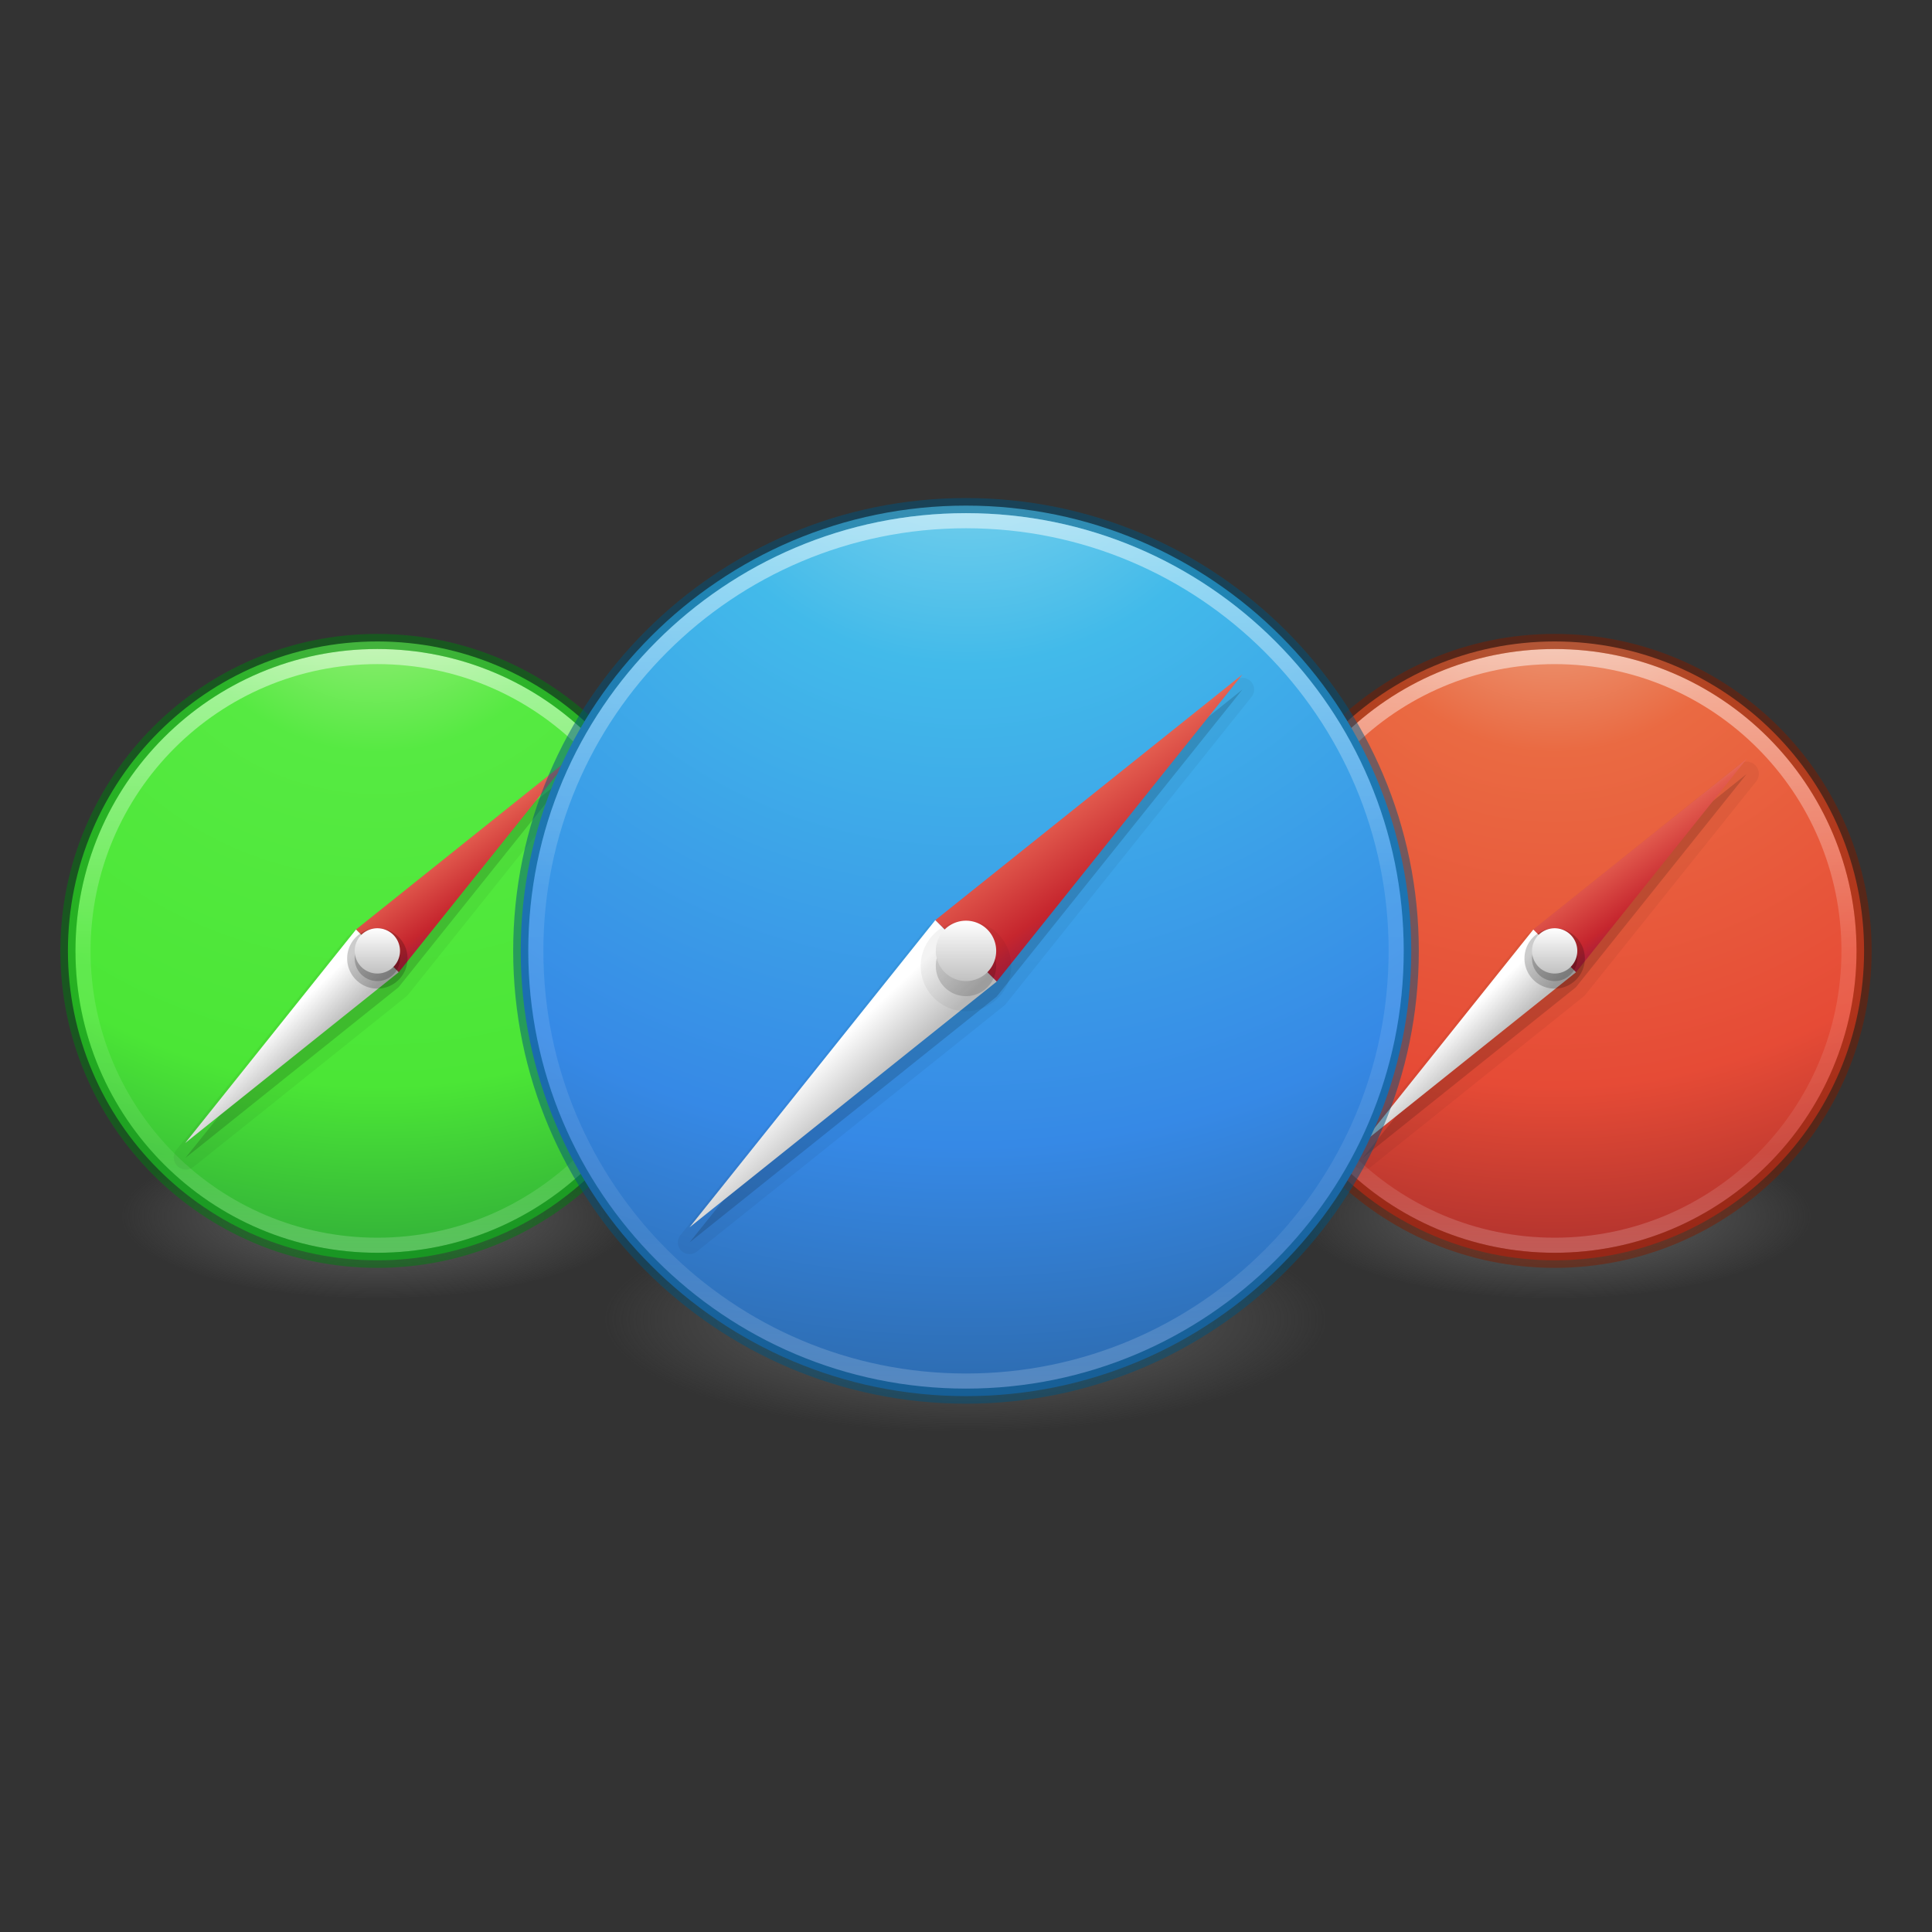 <?xml version="1.0" encoding="UTF-8" standalone="no"?>
<!-- Created with Inkscape (http://www.inkscape.org/) -->

<svg
   xmlns:dc="http://purl.org/dc/elements/1.1/"
   xmlns:cc="http://creativecommons.org/ns#"
   xmlns:rdf="http://www.w3.org/1999/02/22-rdf-syntax-ns#"
   xmlns:svg="http://www.w3.org/2000/svg"
   xmlns="http://www.w3.org/2000/svg"
   xmlns:xlink="http://www.w3.org/1999/xlink"
   xmlns:sodipodi="http://sodipodi.sourceforge.net/DTD/sodipodi-0.dtd"
   xmlns:inkscape="http://www.inkscape.org/namespaces/inkscape"
   version="1.1"
   width="128"
   height="128"
   id="svg3489"
   inkscape:version="0.91 r"
   sodipodi:docname="browser-manager.svg">
  <rect width="100%" height="100%" fill="#333333" stroke="none"/>
  <sodipodi:namedview
     pagecolor="#ffffff"
     bordercolor="#666666"
     borderopacity="1"
     objecttolerance="10"
     gridtolerance="10"
     guidetolerance="10"
     inkscape:pageopacity="0"
     inkscape:pageshadow="2"
     inkscape:window-width="1364"
     inkscape:window-height="701"
     id="namedview154"
     showgrid="false"
     inkscape:zoom="2.8284271"
     inkscape:cx="51.908381"
     inkscape:cy="60.284271"
     inkscape:window-x="0"
     inkscape:window-y="0"
     inkscape:window-maximized="1"
     inkscape:current-layer="svg3489">
    <inkscape:grid
       type="xygrid"
       id="grid4240" />
  </sodipodi:namedview>
  <defs
     id="defs3491">
    <linearGradient
       id="linearGradient4335">
      <stop
         id="stop4337"
         style="stop-color:#ecb090;stop-opacity:1"
         offset="0" />
      <stop
         id="stop4339"
         style="stop-color:#ea6a42;stop-opacity:1"
         offset="0.262" />
      <stop
         id="stop4341"
         style="stop-color:#e64b36;stop-opacity:1"
         offset="0.705" />
      <stop
         id="stop4343"
         style="stop-color:#a02b2b;stop-opacity:1"
         offset="1" />
    </linearGradient>
    <linearGradient
       id="linearGradient4325">
      <stop
         id="stop4327"
         style="stop-color:#b0ec90;stop-opacity:1"
         offset="0" />
      <stop
         id="stop4329"
         style="stop-color:#56ea42;stop-opacity:1"
         offset="0.262" />
      <stop
         id="stop4331"
         style="stop-color:#4be636;stop-opacity:1"
         offset="0.705" />
      <stop
         id="stop4333"
         style="stop-color:#2ba039;stop-opacity:1"
         offset="1" />
    </linearGradient>
    <linearGradient
       id="linearGradient4806">
      <stop
         id="stop4808"
         style="stop-color:#ffffff;stop-opacity:1"
         offset="0" />
      <stop
         id="stop4810"
         style="stop-color:#ffffff;stop-opacity:0.235"
         offset="0.424" />
      <stop
         id="stop4812"
         style="stop-color:#ffffff;stop-opacity:0.157"
         offset="0.821" />
      <stop
         id="stop4814"
         style="stop-color:#ffffff;stop-opacity:0.392"
         offset="1" />
    </linearGradient>
    <linearGradient
       id="linearGradient3820-7-2">
      <stop
         id="stop3822-2-6"
         style="stop-color:#3d3d3d;stop-opacity:1"
         offset="0" />
      <stop
         id="stop3864-8-7"
         style="stop-color:#686868;stop-opacity:0.498"
         offset="0.5" />
      <stop
         id="stop3824-1-2"
         style="stop-color:#686868;stop-opacity:0"
         offset="1" />
    </linearGradient>
    <linearGradient
       id="linearGradient3957-2">
      <stop
         offset="0"
         style="stop-color:#ffffff;stop-opacity:1"
         id="stop3959-62" />
      <stop
         offset="1"
         style="stop-color:#c1c1c1;stop-opacity:1"
         id="stop3961-5" />
    </linearGradient>
    <linearGradient
       id="linearGradient2867-449-88-871-390-598-476-591-434-148-57-177-3-8">
      <stop
         offset="0"
         style="stop-color:#90dbec;stop-opacity:1"
         id="stop3750-8-9" />
      <stop
         offset="0.262"
         style="stop-color:#42baea;stop-opacity:1"
         id="stop3752-3-2" />
      <stop
         offset="0.705"
         style="stop-color:#3689e6;stop-opacity:1"
         id="stop3754-7-2" />
      <stop
         offset="1"
         style="stop-color:#2b63a0;stop-opacity:1"
         id="stop3756-9-3" />
    </linearGradient>
    <linearGradient
       id="linearGradient3957">
      <stop
         offset="0"
         style="stop-color:#ffffff;stop-opacity:1"
         id="stop3959" />
      <stop
         offset="1"
         style="stop-color:#c1c1c1;stop-opacity:1"
         id="stop3961" />
    </linearGradient>
    <linearGradient
       id="linearGradient4168">
      <stop
         offset="0"
         style="stop-color:#f8b17e;stop-opacity:1"
         id="stop4170" />
      <stop
         offset="0.232"
         style="stop-color:#e35d4f;stop-opacity:1"
         id="stop4172" />
      <stop
         offset="0.591"
         style="stop-color:#c6262e;stop-opacity:1"
         id="stop4174" />
      <stop
         offset="1"
         style="stop-color:#690b54;stop-opacity:1"
         id="stop4176" />
    </linearGradient>
    <linearGradient
       inkscape:collect="always"
       xlink:href="#linearGradient4806"
       id="linearGradient3293"
       gradientUnits="userSpaceOnUse"
       gradientTransform="matrix(2.327,0,0,2.327,-135.945,31.157)"
       x1="71.204"
       y1="15.369"
       x2="71.204"
       y2="40.496" />
    <radialGradient
       inkscape:collect="always"
       xlink:href="#linearGradient3820-7-2"
       id="radialGradient3300"
       gradientUnits="userSpaceOnUse"
       gradientTransform="matrix(0.382,0,0,0.119,-5.913,98.255)"
       cx="99.157"
       cy="186.171"
       fx="99.157"
       fy="186.171"
       r="62.769" />
    <linearGradient
       inkscape:collect="always"
       xlink:href="#linearGradient3957"
       id="linearGradient4131"
       gradientUnits="userSpaceOnUse"
       gradientTransform="translate(8,72)"
       x1="24"
       y1="22"
       x2="24"
       y2="26" />
    <linearGradient
       inkscape:collect="always"
       xlink:href="#linearGradient3957-2"
       id="linearGradient4137"
       gradientUnits="userSpaceOnUse"
       gradientTransform="matrix(1.439,0,0,1.439,-2.537,61.463)"
       x1="21.014"
       y1="25.434"
       x2="22.806"
       y2="27.344" />
    <linearGradient
       inkscape:collect="always"
       xlink:href="#linearGradient4168"
       id="linearGradient4140"
       gradientUnits="userSpaceOnUse"
       gradientTransform="matrix(1.439,0,0,1.439,-2.537,61.463)"
       x1="27.925"
       y1="15.149"
       x2="33.448"
       y2="22.986" />
    <radialGradient
       inkscape:collect="always"
       xlink:href="#linearGradient2867-449-88-871-390-598-476-591-434-148-57-177-3-8"
       id="radialGradient4145"
       gradientUnits="userSpaceOnUse"
       gradientTransform="matrix(0,3.596,-3.804,-9.7874431e-8,64.143,43.935)"
       cx="3.972"
       cy="8.45"
       fx="3.972"
       fy="8.45"
       r="20" />
    <linearGradient
       id="linearGradient4011">
      <stop
         offset="0"
         style="stop-color:#ffffff;stop-opacity:1"
         id="stop4013" />
      <stop
         offset="0.508"
         style="stop-color:#ffffff;stop-opacity:0.235"
         id="stop4015" />
      <stop
         offset="0.835"
         style="stop-color:#ffffff;stop-opacity:0.157"
         id="stop4017" />
      <stop
         offset="1"
         style="stop-color:#ffffff;stop-opacity:0.392"
         id="stop4019" />
    </linearGradient>
    <linearGradient
       gradientTransform="matrix(1.054,0,0,1.054,-50.611,36.271)"
       gradientUnits="userSpaceOnUse"
       xlink:href="#linearGradient4011"
       id="linearGradient3012"
       y2="44.341"
       x2="71.204"
       y1="6.238"
       x1="71.204" />
    <radialGradient
       gradientTransform="matrix(0,2.499,-2.643,-6.8014435e-8,47.337,26.819)"
       gradientUnits="userSpaceOnUse"
       xlink:href="#linearGradient4325"
       id="radialGradient3015"
       fy="8.45"
       fx="3.972"
       r="20"
       cy="8.45"
       cx="3.972" />
    <radialGradient
       gradientTransform="matrix(0.271,0,0,0.088,-1.855,64.187)"
       gradientUnits="userSpaceOnUse"
       xlink:href="#linearGradient3820-7-2"
       id="radialGradient3018"
       fy="186.171"
       fx="99.157"
       r="62.769"
       cy="186.171"
       cx="99.157" />
    <linearGradient
       gradientUnits="userSpaceOnUse"
       xlink:href="#linearGradient4168"
       id="linearGradient3951"
       y2="22.986"
       x2="33.448"
       y1="15.149"
       x1="27.925"
       gradientTransform="translate(1,38.999)" />
    <linearGradient
       gradientUnits="userSpaceOnUse"
       xlink:href="#linearGradient3957-2"
       id="linearGradient3963"
       y2="26"
       x2="24"
       y1="22"
       x1="24"
       gradientTransform="matrix(0.75,0,0,0.75,7,44.999)" />
    <linearGradient
       gradientUnits="userSpaceOnUse"
       xlink:href="#linearGradient3957-2"
       id="linearGradient3963-7"
       y2="27.344"
       x2="22.806"
       y1="25.434"
       x1="21.014"
       gradientTransform="translate(1,38.999)" />
    <radialGradient
       inkscape:collect="always"
       xlink:href="#linearGradient3820-7-2"
       id="radialGradient4289"
       gradientUnits="userSpaceOnUse"
       gradientTransform="matrix(0.271,0,0,0.088,76.145,64.187)"
       cx="99.157"
       cy="186.171"
       fx="99.157"
       fy="186.171"
       r="62.769" />
    <radialGradient
       inkscape:collect="always"
       xlink:href="#linearGradient4335"
       id="radialGradient4291"
       gradientUnits="userSpaceOnUse"
       gradientTransform="matrix(0,2.499,-2.643,-6.8014435e-8,125.337,26.819)"
       cx="3.972"
       cy="8.45"
       fx="3.972"
       fy="8.45"
       r="20" />
    <linearGradient
       inkscape:collect="always"
       xlink:href="#linearGradient4011"
       id="linearGradient4293"
       gradientUnits="userSpaceOnUse"
       gradientTransform="matrix(1.054,0,0,1.054,27.389,36.271)"
       x1="71.204"
       y1="6.238"
       x2="71.204"
       y2="44.341" />
    <linearGradient
       inkscape:collect="always"
       xlink:href="#linearGradient4168"
       id="linearGradient4295"
       gradientUnits="userSpaceOnUse"
       x1="27.925"
       y1="15.149"
       x2="33.448"
       y2="22.986"
       gradientTransform="translate(79,38.999)" />
    <linearGradient
       inkscape:collect="always"
       xlink:href="#linearGradient3957-2"
       id="linearGradient4297"
       gradientUnits="userSpaceOnUse"
       x1="21.014"
       y1="25.434"
       x2="22.806"
       y2="27.344"
       gradientTransform="translate(79,38.999)" />
    <linearGradient
       inkscape:collect="always"
       xlink:href="#linearGradient3957-2"
       id="linearGradient4299"
       gradientUnits="userSpaceOnUse"
       x1="24"
       y1="22"
       x2="24"
       y2="26"
       gradientTransform="matrix(0.75,0,0,0.75,85,44.999)" />
  </defs>
  <g
     id="g4912">
    <path
       style="fill:url(#radialGradient3018);fill-opacity:1;stroke:none"
       id="path3818-0-5"
       d="m 42,80.499 a 17,5.5 0 1 1 -34,0 17,5.5 0 1 1 34,0 z"
       inkscape:connector-curvature="0" />
    <path
       style="color:#000000;display:inline;overflow:visible;visibility:visible;fill:url(#radialGradient3015);fill-opacity:1;fill-rule:nonzero;stroke:none;stroke-width:1;marker:none;enable-background:accumulate"
       id="path2555-2"
       d="m 25,42.499 c -11.311,0 -20.5,9.189 -20.5,20.5 0,11.311 9.189,20.5 20.5,20.5 11.311,0 20.5,-9.189 20.5,-20.5 0,-11.311 -9.189,-20.5 -20.5,-20.5 z"
       inkscape:connector-curvature="0" />
    <path
       style="color:#000000;display:inline;overflow:visible;visibility:visible;opacity:0.5;fill:none;stroke:url(#linearGradient3012);stroke-width:1;stroke-linecap:round;stroke-linejoin:round;stroke-miterlimit:4;stroke-dasharray:none;stroke-dashoffset:0;stroke-opacity:1;marker:none;enable-background:accumulate"
       id="path8655"
       d="m 44.5,62.999 c 0,10.77 -8.731,19.501 -19.5,19.501 C 14.231,82.499 5.5,73.768 5.5,62.999 5.5,52.229 14.231,43.499 25,43.499 35.769,43.499 44.5,52.229 44.5,62.999 l 0,0 z"
       inkscape:connector-curvature="0" />
    <path
       style="color:#000000;display:inline;overflow:visible;visibility:visible;opacity:0.5;fill:#000000;fill-opacity:0;fill-rule:nonzero;stroke:#007d0f;stroke-width:1;stroke-linecap:round;stroke-linejoin:round;stroke-miterlimit:4;stroke-dasharray:none;stroke-dashoffset:0;stroke-opacity:1;marker:none;enable-background:accumulate"
       id="path2555-6"
       d="m 25,42.499 c -11.311,0 -20.5,9.189 -20.5,20.5 0,11.311 9.189,20.5 20.5,20.5 11.311,0 20.5,-9.189 20.5,-20.5 0,-11.311 -9.189,-20.5 -20.5,-20.5 z"
       inkscape:connector-curvature="0" />
    <path
       style="color:#000000;display:inline;overflow:visible;visibility:visible;opacity:0.05;fill:#000000;fill-opacity:1;fill-rule:nonzero;stroke:none;stroke-width:1;marker:none;enable-background:accumulate"
       id="path4097"
       d="m 37.594,50.468 a 0.808,0.808 0 0 0 -0.375,0.188 l -14.125,11.312 a 0.808,0.808 0 0 0 -0.125,0.125 l -11.312,14.125 a 0.808,0.808 0 0 0 1.125,1.125 l 14.125,-11.312 a 0.808,0.808 0 0 0 0.125,-0.125 l 11.312,-14.125 a 0.808,0.808 0 0 0 -0.75,-1.312 z"
       inkscape:connector-curvature="0" />
    <path
       style="color:#000000;display:inline;overflow:visible;visibility:visible;opacity:0.15;fill:#000000;fill-opacity:1;fill-rule:nonzero;stroke:none;stroke-width:1;marker:none;enable-background:accumulate"
       id="path3022-96"
       d="m 37.719,51.281 -14.125,11.312 -11.312,14.125 14.125,-11.312 11.312,-14.125 z"
       inkscape:connector-curvature="0" />
    <path
       style="fill:url(#linearGradient3951);fill-opacity:1;stroke:none"
       id="path3022-2"
       d="m 23.586,61.585 2.828,2.828 11.314,-14.142 z"
       inkscape:connector-curvature="0" />
    <path
       style="color:#000000;display:inline;overflow:visible;visibility:visible;fill:url(#linearGradient3963-7);fill-opacity:1;fill-rule:nonzero;stroke:none;stroke-width:0.75;marker:none;enable-background:accumulate"
       id="path3022-9-4"
       d="m 23.586,61.585 2.828,2.828 -14.142,11.314 z"
       inkscape:connector-curvature="0" />
    <path
       style="color:#000000;display:inline;overflow:visible;visibility:visible;opacity:0.2;fill:#000000;fill-opacity:1;fill-rule:nonzero;stroke:none;stroke-width:1.333;marker:none;enable-background:accumulate"
       id="path3955-1-5"
       d="m 27,63.499 a 2,2 0 0 1 -4,0 2,2 0 1 1 4,0 z"
       inkscape:connector-curvature="0" />
    <path
       style="color:#000000;display:inline;overflow:visible;visibility:visible;opacity:0.05;fill:#ffffff;fill-opacity:1;fill-rule:nonzero;stroke:none;stroke-width:1;marker:none;enable-background:accumulate"
       id="path3953-8"
       d="m 24.319,63.731 a 1,1 0 0 1 0.679,-1.732 L 25,62.999 Z"
       inkscape:connector-curvature="0" />
    <path
       style="color:#000000;display:inline;overflow:visible;visibility:visible;opacity:0.2;fill:#000000;fill-opacity:1;fill-rule:nonzero;stroke:none;stroke-width:1.333;marker:none;enable-background:accumulate"
       id="path3955-1"
       d="m 26.5,63.499 a 1.5,1.5 0 0 1 -3,0 1.5,1.5 0 1 1 3,0 z"
       inkscape:connector-curvature="0" />
    <path
       style="color:#000000;display:inline;overflow:visible;visibility:visible;fill:url(#linearGradient3963);fill-opacity:1;fill-rule:nonzero;stroke:none;stroke-width:1;marker:none;enable-background:accumulate"
       id="path3955-66"
       d="m 26.5,62.999 a 1.5,1.5 0 0 1 -3,0 1.5,1.5 0 1 1 3,0 z"
       inkscape:connector-curvature="0" />
  </g>
  <g
     id="g4898">
    <path
       inkscape:connector-curvature="0"
       d="m 120,80.499 a 17,5.5 0 1 1 -34,0 17,5.5 0 1 1 34,0 z"
       id="path4265"
       style="fill:url(#radialGradient4289);fill-opacity:1;stroke:none" />
    <path
       inkscape:connector-curvature="0"
       d="m 103,42.499 c -11.311,0 -20.5,9.189 -20.5,20.5 0,11.311 9.189,20.5 20.5,20.5 11.311,0 20.5,-9.189 20.5,-20.5 0,-11.311 -9.189,-20.5 -20.5,-20.5 z"
       id="path4267"
       style="color:#000000;display:inline;overflow:visible;visibility:visible;fill:url(#radialGradient4291);fill-opacity:1;fill-rule:nonzero;stroke:none;stroke-width:1;marker:none;enable-background:accumulate" />
    <path
       inkscape:connector-curvature="0"
       d="m 122.5,62.999 c 0,10.77 -8.731,19.501 -19.5,19.501 -10.77,0 -19.5,-8.731 -19.5,-19.501 0,-10.769 8.731,-19.499 19.5,-19.499 10.769,0 19.5,8.73 19.5,19.499 l 0,0 z"
       id="path4269"
       style="color:#000000;display:inline;overflow:visible;visibility:visible;opacity:0.5;fill:none;stroke:url(#linearGradient4293);stroke-width:1;stroke-linecap:round;stroke-linejoin:round;stroke-miterlimit:4;stroke-dasharray:none;stroke-dashoffset:0;stroke-opacity:1;marker:none;enable-background:accumulate" />
    <path
       inkscape:connector-curvature="0"
       d="m 103,42.499 c -11.311,0 -20.5,9.189 -20.5,20.5 0,11.311 9.189,20.5 20.5,20.5 11.311,0 20.5,-9.189 20.5,-20.5 0,-11.311 -9.189,-20.5 -20.5,-20.5 z"
       id="path4271"
       style="color:#000000;display:inline;overflow:visible;visibility:visible;opacity:0.5;fill:#000000;fill-opacity:0;fill-rule:nonzero;stroke:#7d1d00;stroke-width:1;stroke-linecap:round;stroke-linejoin:round;stroke-miterlimit:4;stroke-dasharray:none;stroke-dashoffset:0;stroke-opacity:1;marker:none;enable-background:accumulate" />
    <path
       inkscape:connector-curvature="0"
       d="m 115.594,50.468 a 0.808,0.808 0 0 0 -0.375,0.188 l -14.125,11.312 a 0.808,0.808 0 0 0 -0.125,0.125 l -11.312,14.125 a 0.808,0.808 0 0 0 1.125,1.125 l 14.125,-11.312 a 0.808,0.808 0 0 0 0.125,-0.125 l 11.312,-14.125 a 0.808,0.808 0 0 0 -0.75,-1.312 z"
       id="path4273"
       style="color:#000000;display:inline;overflow:visible;visibility:visible;opacity:0.05;fill:#000000;fill-opacity:1;fill-rule:nonzero;stroke:none;stroke-width:1;marker:none;enable-background:accumulate" />
    <path
       inkscape:connector-curvature="0"
       d="m 115.719,51.281 -14.125,11.312 -11.312,14.125 14.125,-11.312 11.312,-14.125 z"
       id="path4275"
       style="color:#000000;display:inline;overflow:visible;visibility:visible;opacity:0.15;fill:#000000;fill-opacity:1;fill-rule:nonzero;stroke:none;stroke-width:1;marker:none;enable-background:accumulate" />
    <path
       inkscape:connector-curvature="0"
       d="m 101.586,61.585 2.828,2.828 11.314,-14.142 z"
       id="path4277"
       style="fill:url(#linearGradient4295);fill-opacity:1;stroke:none" />
    <path
       inkscape:connector-curvature="0"
       d="m 101.586,61.585 2.828,2.828 -14.142,11.314 z"
       id="path4279"
       style="color:#000000;display:inline;overflow:visible;visibility:visible;fill:url(#linearGradient4297);fill-opacity:1;fill-rule:nonzero;stroke:none;stroke-width:0.75;marker:none;enable-background:accumulate" />
    <path
       inkscape:connector-curvature="0"
       d="m 105,63.499 a 2,2 0 0 1 -4,0 2,2 0 1 1 4,0 z"
       id="path4281"
       style="color:#000000;display:inline;overflow:visible;visibility:visible;opacity:0.2;fill:#000000;fill-opacity:1;fill-rule:nonzero;stroke:none;stroke-width:1.333;marker:none;enable-background:accumulate" />
    <path
       inkscape:connector-curvature="0"
       d="m 102.319,63.731 a 1,1 0 0 1 0.679,-1.732 L 103,62.999 Z"
       id="path4283"
       style="color:#000000;display:inline;overflow:visible;visibility:visible;opacity:0.05;fill:#ffffff;fill-opacity:1;fill-rule:nonzero;stroke:none;stroke-width:1;marker:none;enable-background:accumulate" />
    <path
       inkscape:connector-curvature="0"
       d="m 104.5,63.499 a 1.5,1.5 0 0 1 -3,0 1.5,1.5 0 1 1 3,0 z"
       id="path4285"
       style="color:#000000;display:inline;overflow:visible;visibility:visible;opacity:0.2;fill:#000000;fill-opacity:1;fill-rule:nonzero;stroke:none;stroke-width:1.333;marker:none;enable-background:accumulate" />
    <path
       inkscape:connector-curvature="0"
       d="m 104.5,62.999 a 1.5,1.5 0 0 1 -3,0 1.5,1.5 0 1 1 3,0 z"
       id="path4287"
       style="color:#000000;display:inline;overflow:visible;visibility:visible;fill:url(#linearGradient4299);fill-opacity:1;fill-rule:nonzero;stroke:none;stroke-width:1;marker:none;enable-background:accumulate" />
  </g>
  <g
     id="g4176"
     transform="translate(32,-33.002)">
    <path
       d="m 56,120.5 a 24,7.5 0 1 1 -48,0 24,7.5 0 1 1 48,0 z"
       inkscape:connector-curvature="0"
       id="path3818-0"
       style="fill:url(#radialGradient3300);fill-opacity:1;stroke:none" />
    <path
       style="color:#000000;display:inline;overflow:visible;visibility:visible;fill:url(#radialGradient4145);fill-opacity:1;fill-rule:nonzero;stroke:none;stroke-width:1;marker:none;enable-background:accumulate"
       id="path2555"
       d="M 32,66.5 C 15.723,66.5 2.5,79.723 2.5,96 2.5,112.277 15.723,125.5 32,125.5 48.277,125.5 61.5,112.277 61.5,96 c 0,-16.277 -13.223,-29.5 -29.5,-29.5 z"
       inkscape:connector-curvature="0" />
    <path
       transform="translate(0,64)"
       d="m 50.27,13.914 a 0.775,0.775 0 0 0 -0.441,0.168 l -20.344,16.281 a 0.775,0.775 0 0 0 -0.121,0.121 l -16.281,20.344 a 0.775,0.775 0 0 0 1.09,1.09 l 20.344,-16.281 a 0.775,0.775 0 0 0 0.121,-0.121 l 16.281,-20.344 a 0.775,0.775 0 0 0 -0.648,-1.258 z"
       id="path4242"
       style="color:#000000;display:inline;overflow:visible;visibility:visible;opacity:0.05;fill:#000000;fill-opacity:1;fill-rule:nonzero;stroke:none;stroke-width:1;marker:none;enable-background:accumulate"
       inkscape:original="M 50.3125 14.6875 L 29.96875 30.96875 L 13.6875 51.3125 L 34.03125 35.03125 L 50.3125 14.6875 z "
       inkscape:radius="0.77514893"
       sodipodi:type="inkscape:offset" />
    <path
       inkscape:connector-curvature="0"
       id="path3022-3"
       d="M 50.312,78.687 29.969,94.968 13.688,115.312 34.031,99.031 50.312,78.687 Z"
       style="color:#000000;display:inline;overflow:visible;visibility:visible;opacity:0.15;fill:#000000;fill-opacity:1;fill-rule:nonzero;stroke:none;stroke-width:1;marker:none;enable-background:accumulate" />
    <path
       style="fill:url(#linearGradient4140);fill-opacity:1;stroke:none"
       id="path3022"
       d="M 29.965,93.965 34.035,98.035 50.316,77.684 Z"
       inkscape:connector-curvature="0" />
    <path
       style="color:#000000;display:inline;overflow:visible;visibility:visible;fill:url(#linearGradient4137);fill-opacity:1;fill-rule:nonzero;stroke:none;stroke-width:0.75;marker:none;enable-background:accumulate"
       id="path3022-9"
       d="M 29.965,93.965 34.035,98.035 13.684,114.316 Z"
       inkscape:connector-curvature="0" />
    <path
       style="color:#000000;display:inline;overflow:visible;visibility:visible;opacity:0.05;fill:#ffffff;fill-opacity:1;fill-rule:nonzero;stroke:none;stroke-width:1;marker:none;enable-background:accumulate"
       id="path3953"
       d="m 31.019,97.053 a 1.439,1.439 0 0 1 0.977,-2.492 L 32,96 Z"
       inkscape:connector-curvature="0" />
    <path
       d="m 32,66.5 c -16.277,0 -29.5,13.223 -29.5,29.5 C 2.5,112.277 15.723,125.5 32,125.5 48.277,125.5 61.5,112.277 61.5,96 61.5,79.723 48.277,66.5 32,66.5 Z"
       inkscape:connector-curvature="0"
       id="path2555-7-1"
       style="color:#000000;display:inline;overflow:visible;visibility:visible;opacity:0.5;fill:#000000;fill-opacity:0;fill-rule:nonzero;stroke:#00537d;stroke-width:1;stroke-linecap:round;stroke-linejoin:round;stroke-miterlimit:4;stroke-dasharray:none;stroke-dashoffset:0;stroke-opacity:1;marker:none;enable-background:accumulate" />
    <path
       d="M 60.5,96 C 60.5,111.74 47.74,124.5 32,124.5 16.26,124.5 3.5,111.74 3.5,96 c 0,-15.74 12.76,-28.5 28.5,-28.5 15.74,0 28.5,12.76 28.5,28.5 z"
       inkscape:connector-curvature="0"
       id="path3019"
       style="color:#000000;display:inline;overflow:visible;visibility:visible;opacity:0.5;fill:none;stroke:url(#linearGradient3293);stroke-width:1;stroke-linecap:round;stroke-linejoin:round;stroke-miterlimit:4;stroke-dasharray:none;stroke-dashoffset:0;stroke-opacity:1;marker:none;enable-background:accumulate" />
    <path
       style="color:#000000;display:inline;overflow:visible;visibility:visible;opacity:0.05;fill:#000000;fill-opacity:1;fill-rule:nonzero;stroke:none;stroke-width:1;marker:none;enable-background:accumulate"
       id="path3955-6-6"
       d="m 35,97 a 3,3 0 0 1 -6,0 3,3 0 1 1 6,0 z"
       inkscape:connector-curvature="0" />
    <path
       style="color:#000000;display:inline;overflow:visible;visibility:visible;opacity:0.15;fill:#000000;fill-opacity:1;fill-rule:nonzero;stroke:none;stroke-width:1;marker:none;enable-background:accumulate"
       id="path3955-6"
       d="m 34,97 a 2,2 0 0 1 -4,0 2,2 0 1 1 4,0 z"
       inkscape:connector-curvature="0" />
    <path
       style="color:#000000;display:inline;overflow:visible;visibility:visible;fill:url(#linearGradient4131);fill-opacity:1;fill-rule:nonzero;stroke:none;stroke-width:1;marker:none;enable-background:accumulate"
       id="path3955"
       d="m 34,96 a 2,2 0 0 1 -4,0 2,2 0 1 1 4,0 z"
       inkscape:connector-curvature="0" />
  </g>
</svg>
